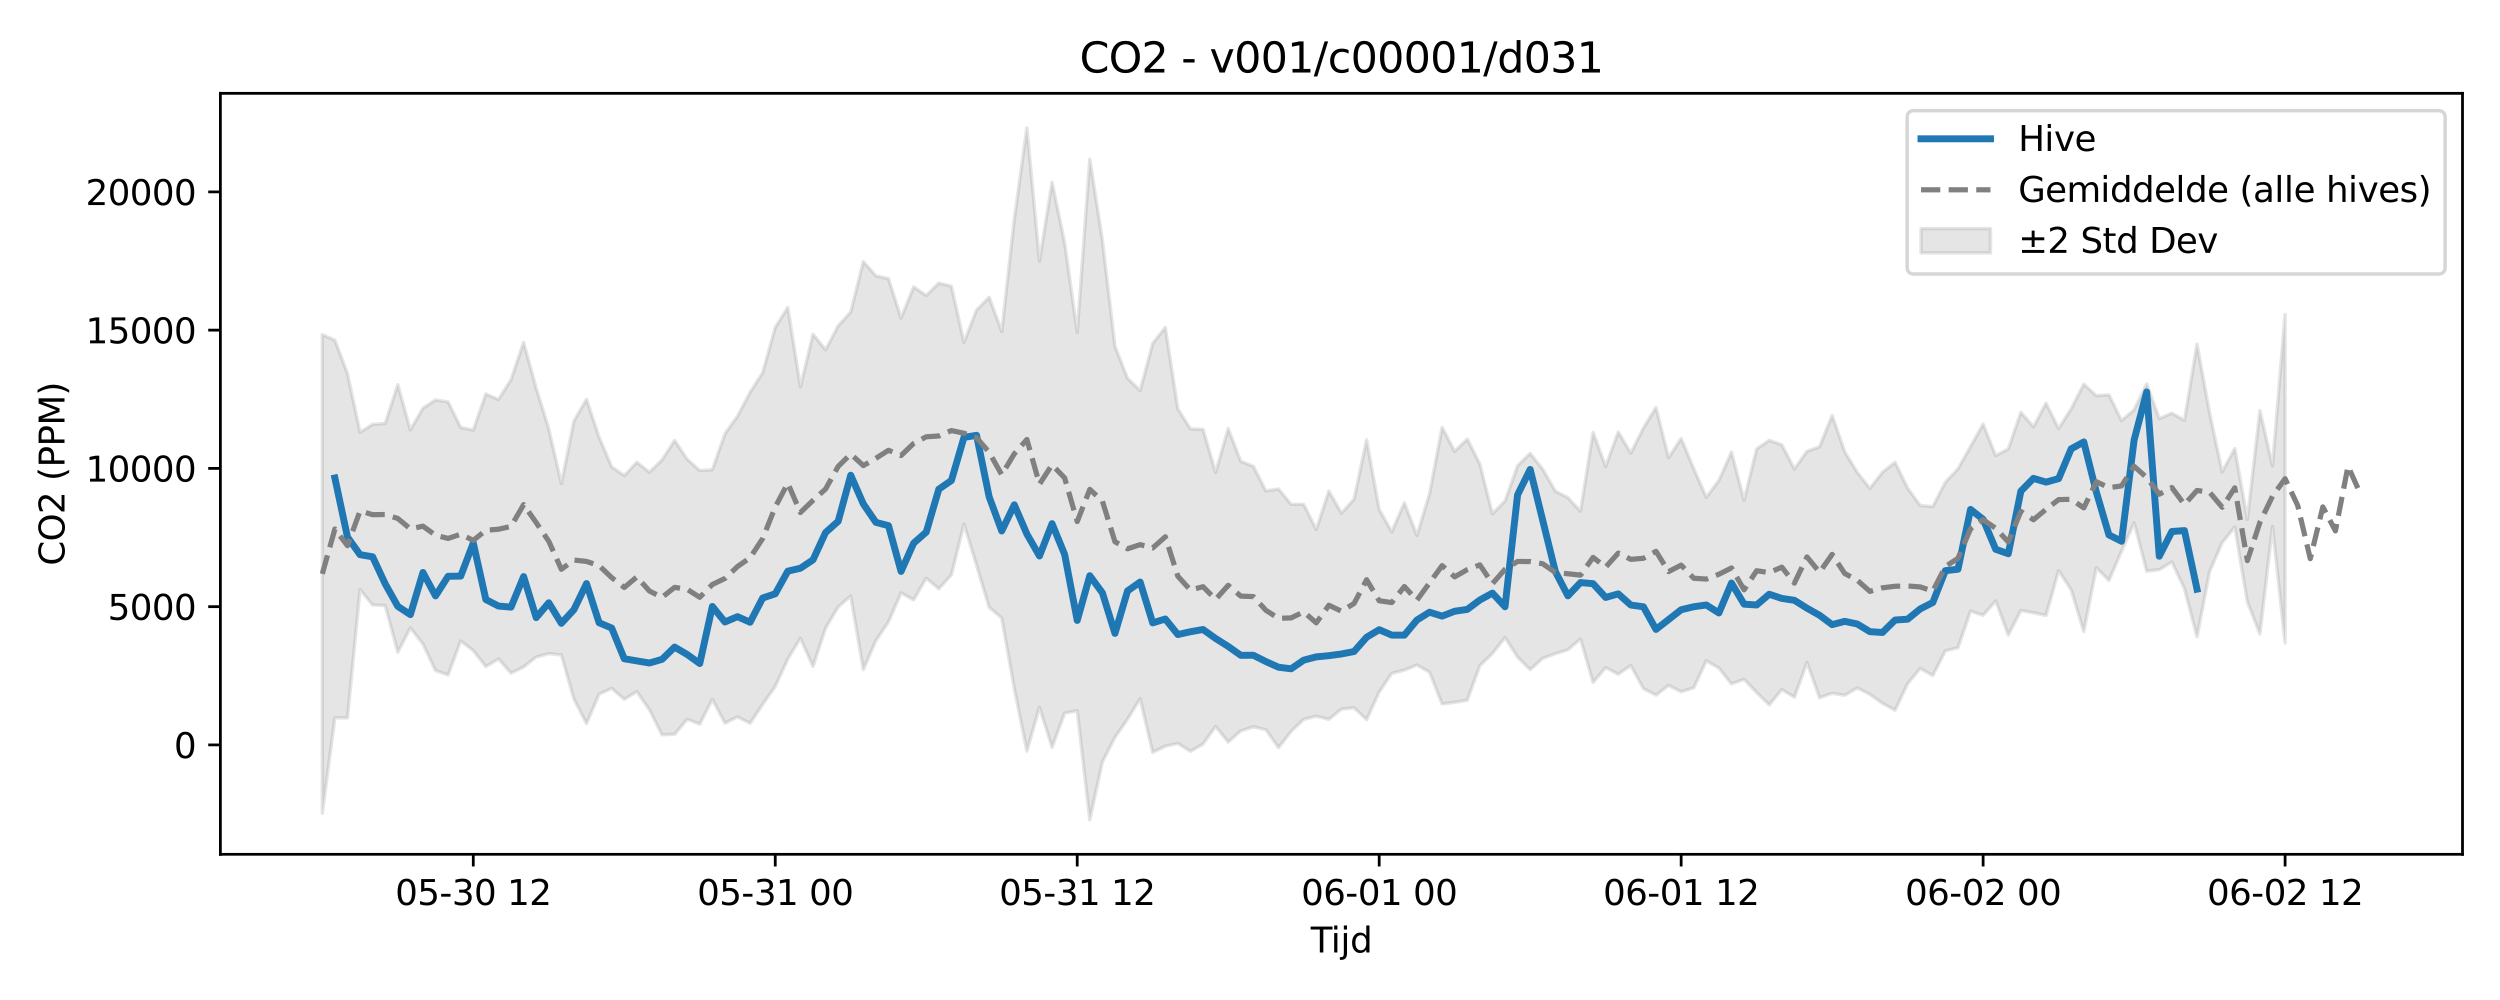 <?xml version="1.0" encoding="utf-8" standalone="no"?>
<!DOCTYPE svg PUBLIC "-//W3C//DTD SVG 1.1//EN"
  "http://www.w3.org/Graphics/SVG/1.1/DTD/svg11.dtd">
<svg xmlns:xlink="http://www.w3.org/1999/xlink" width="720pt" height="288pt" viewBox="0 0 720 288" xmlns="http://www.w3.org/2000/svg" version="1.1">
 <defs>
  <style type="text/css">*{stroke-linejoin: round; stroke-linecap: butt}</style>
 </defs>
 <g id="figure_1">
  <g id="patch_1">
   <path d="M 0 288 
L 720 288 
L 720 0 
L 0 0 
z
" style="fill: #ffffff"/>
  </g>
  <g id="axes_1">
   <g id="patch_2">
    <path d="M 63.47 246.04 
L 709.2 246.04 
L 709.2 26.88 
L 63.47 26.88 
z
" style="fill: #ffffff"/>
   </g>
   <g id="FillBetweenPolyCollection_1">
    <defs>
     <path id="m549cc61671" d="M 92.821 -191.631 
L 92.821 -53.807 
L 96.445 -81.246 
L 100.069 -81.267 
L 103.692 -118.189 
L 107.316 -113.771 
L 110.939 -113.6 
L 114.563 -100.159 
L 118.187 -107.176 
L 121.81 -102.512 
L 125.434 -94.858 
L 129.058 -93.627 
L 132.681 -103.417 
L 136.305 -100.609 
L 139.928 -96.029 
L 143.552 -98.224 
L 147.176 -94.155 
L 150.799 -95.912 
L 154.423 -98.771 
L 158.047 -99.751 
L 161.67 -99.376 
L 165.294 -86.657 
L 168.917 -79.624 
L 172.541 -88.085 
L 176.165 -89.747 
L 179.788 -86.605 
L 183.412 -88.816 
L 187.036 -83.571 
L 190.659 -76.383 
L 194.283 -76.519 
L 197.906 -80.82 
L 201.53 -79.477 
L 205.154 -86.599 
L 208.777 -79.742 
L 212.401 -81.551 
L 216.025 -79.695 
L 219.648 -85.127 
L 223.272 -90.304 
L 226.895 -98.219 
L 230.519 -104.205 
L 234.143 -96.044 
L 237.766 -107.08 
L 241.39 -113.195 
L 245.014 -116.335 
L 248.637 -95.151 
L 252.261 -103.497 
L 255.884 -108.905 
L 259.508 -117.235 
L 263.132 -115.233 
L 266.755 -121.488 
L 270.379 -118.427 
L 274.003 -122.42 
L 277.626 -137.067 
L 281.25 -125.183 
L 284.873 -113.085 
L 288.497 -110.001 
L 292.121 -89.713 
L 295.744 -71.7 
L 299.368 -84.316 
L 302.992 -72.768 
L 306.615 -82.601 
L 310.239 -83.304 
L 313.862 -51.922 
L 317.486 -68.562 
L 321.11 -75.65 
L 324.733 -80.87 
L 328.357 -86.763 
L 331.981 -71.301 
L 335.604 -73.111 
L 339.228 -73.869 
L 342.851 -71.629 
L 346.475 -73.724 
L 350.099 -78.782 
L 353.722 -74.279 
L 357.346 -77.502 
L 360.97 -78.667 
L 364.593 -77.838 
L 368.217 -72.668 
L 371.84 -77.336 
L 375.464 -80.811 
L 379.088 -81.745 
L 382.711 -80.799 
L 386.335 -83.781 
L 389.959 -84.152 
L 393.582 -80.753 
L 397.206 -88.667 
L 400.83 -94.09 
L 404.453 -94.985 
L 408.077 -96.492 
L 411.7 -94.39 
L 415.324 -85.267 
L 418.948 -85.727 
L 422.571 -86.34 
L 426.195 -96.282 
L 429.819 -99.778 
L 433.442 -104.398 
L 437.066 -98.752 
L 440.689 -95.131 
L 444.313 -98.405 
L 447.937 -99.74 
L 451.56 -100.87 
L 455.184 -103.971 
L 458.808 -91.457 
L 462.431 -95.737 
L 466.055 -93.824 
L 469.678 -96.32 
L 473.302 -89.676 
L 476.926 -87.791 
L 480.549 -90.602 
L 484.173 -88.768 
L 487.797 -89.904 
L 491.42 -97.682 
L 495.044 -95.595 
L 498.667 -91.046 
L 502.291 -92.357 
L 505.915 -88.549 
L 509.538 -85.011 
L 513.162 -89.403 
L 516.786 -87.203 
L 520.409 -97.173 
L 524.033 -87.071 
L 527.656 -88.318 
L 531.28 -87.76 
L 534.904 -89.848 
L 538.527 -88.032 
L 542.151 -85.446 
L 545.775 -83.454 
L 549.398 -91.096 
L 553.022 -95.494 
L 556.645 -93.433 
L 560.269 -100.579 
L 563.893 -101.437 
L 567.516 -112.008 
L 571.14 -110.781 
L 574.764 -114.923 
L 578.387 -105.139 
L 582.011 -112.174 
L 585.634 -111.524 
L 589.258 -110.764 
L 592.882 -123.637 
L 596.505 -118.122 
L 600.129 -106.09 
L 603.753 -124.502 
L 607.376 -120.823 
L 611 -129.225 
L 614.623 -137.452 
L 618.247 -123.492 
L 621.871 -123.935 
L 625.494 -126.158 
L 629.118 -118.444 
L 632.742 -104.624 
L 636.365 -123.375 
L 639.989 -131.729 
L 643.612 -136.201 
L 647.236 -114.693 
L 650.86 -105.419 
L 654.483 -136.378 
L 658.107 -102.809 
L 658.107 -197.451 
L 658.107 -197.451 
L 654.483 -153.819 
L 650.86 -169.726 
L 647.236 -138.395 
L 643.612 -158.813 
L 639.989 -152.092 
L 636.365 -169.079 
L 632.742 -188.877 
L 629.118 -166.946 
L 625.494 -169.007 
L 621.871 -167.403 
L 618.247 -177.43 
L 614.623 -169.951 
L 611 -166.878 
L 607.376 -174.287 
L 603.753 -174.024 
L 600.129 -177.377 
L 596.505 -170.271 
L 592.882 -164.593 
L 589.258 -171.883 
L 585.634 -165.088 
L 582.011 -169.245 
L 578.387 -158.708 
L 574.764 -156.768 
L 571.14 -165.869 
L 567.516 -159.376 
L 563.893 -152.97 
L 560.269 -149.113 
L 556.645 -142.097 
L 553.022 -142.432 
L 549.398 -147.389 
L 545.775 -154.854 
L 542.151 -151.985 
L 538.527 -147.326 
L 534.904 -151.925 
L 531.28 -157.899 
L 527.656 -168.36 
L 524.033 -159.303 
L 520.409 -158.035 
L 516.786 -152.917 
L 513.162 -159.908 
L 509.538 -161.177 
L 505.915 -158.709 
L 502.291 -143.911 
L 498.667 -157.805 
L 495.044 -149.636 
L 491.42 -144.768 
L 487.797 -153.038 
L 484.173 -161.717 
L 480.549 -156.164 
L 476.926 -170.634 
L 473.302 -164.734 
L 469.678 -157.496 
L 466.055 -163.586 
L 462.431 -153.614 
L 458.808 -163.489 
L 455.184 -140.756 
L 451.56 -144.681 
L 447.937 -146.538 
L 444.313 -152.852 
L 440.689 -157.408 
L 437.066 -153.861 
L 433.442 -143.687 
L 429.819 -140.007 
L 426.195 -154.355 
L 422.571 -161.549 
L 418.948 -158.014 
L 415.324 -164.933 
L 411.7 -145.781 
L 408.077 -133.8 
L 404.453 -143.188 
L 400.83 -134.823 
L 397.206 -141.303 
L 393.582 -161.325 
L 389.959 -144.22 
L 386.335 -140.188 
L 382.711 -146.579 
L 379.088 -135.495 
L 375.464 -142.749 
L 371.84 -142.751 
L 368.217 -147.178 
L 364.593 -146.598 
L 360.97 -153.692 
L 357.346 -155.138 
L 353.722 -164.575 
L 350.099 -151.958 
L 346.475 -164.339 
L 342.851 -164.493 
L 339.228 -170.208 
L 335.604 -193.689 
L 331.981 -189.083 
L 328.357 -175.531 
L 324.733 -179.03 
L 321.11 -188.304 
L 317.486 -218.811 
L 313.862 -242.199 
L 310.239 -192.287 
L 306.615 -218.107 
L 302.992 -235.524 
L 299.368 -212.795 
L 295.744 -251.158 
L 292.121 -224.921 
L 288.497 -192.546 
L 284.873 -202.408 
L 281.25 -198.702 
L 277.626 -189.408 
L 274.003 -205.574 
L 270.379 -206.46 
L 266.755 -202.915 
L 263.132 -205.356 
L 259.508 -196.381 
L 255.884 -207.728 
L 252.261 -208.551 
L 248.637 -212.655 
L 245.014 -198.155 
L 241.39 -194.141 
L 237.766 -187.254 
L 234.143 -191.743 
L 230.519 -176.579 
L 226.895 -199.451 
L 223.272 -193.696 
L 219.648 -180.675 
L 216.025 -175.017 
L 212.401 -168.133 
L 208.777 -163.066 
L 205.154 -152.728 
L 201.53 -152.481 
L 197.906 -155.745 
L 194.283 -161.154 
L 190.659 -155.549 
L 187.036 -152.002 
L 183.412 -154.885 
L 179.788 -151.012 
L 176.165 -153.552 
L 172.541 -162.116 
L 168.917 -172.989 
L 165.294 -166.77 
L 161.67 -148.71 
L 158.047 -164.48 
L 154.423 -176.213 
L 150.799 -189.406 
L 147.176 -178.653 
L 143.552 -172.926 
L 139.928 -174.547 
L 136.305 -164.127 
L 132.681 -164.88 
L 129.058 -172.238 
L 125.434 -172.831 
L 121.81 -170.418 
L 118.187 -164.184 
L 114.563 -177.209 
L 110.939 -166.044 
L 107.316 -165.766 
L 103.692 -163.523 
L 100.069 -180.419 
L 96.445 -190.023 
L 92.821 -191.631 
z
" style="stroke: #808080; stroke-opacity: 0.2"/>
    </defs>
    <g clip-path="url(#pf217354f3b)">
     <use xlink:href="#m549cc61671" x="0" y="288" style="fill: #808080; fill-opacity: 0.2; stroke: #808080; stroke-opacity: 0.2"/>
    </g>
   </g>
   <g id="matplotlib.axis_1">
    <g id="xtick_1">
     <g id="line2d_1">
      <defs>
       <path id="me1ffca8814" d="M 0 0 
L 0 3.5 
" style="stroke: #000000; stroke-width: 0.8"/>
      </defs>
      <g>
       <use xlink:href="#me1ffca8814" x="136.305" y="246.04" style="stroke: #000000; stroke-width: 0.8"/>
      </g>
     </g>
     <g id="text_1">
      <!-- 05-30 12 -->
      <g transform="translate(113.824 260.638) scale(0.1 -0.1)">
       <defs>
        <path id="DejaVuSans-30" d="M 2034 4250 
Q 1547 4250 1301 3770 
Q 1056 3291 1056 2328 
Q 1056 1369 1301 889 
Q 1547 409 2034 409 
Q 2525 409 2770 889 
Q 3016 1369 3016 2328 
Q 3016 3291 2770 3770 
Q 2525 4250 2034 4250 
z
M 2034 4750 
Q 2819 4750 3233 4129 
Q 3647 3509 3647 2328 
Q 3647 1150 3233 529 
Q 2819 -91 2034 -91 
Q 1250 -91 836 529 
Q 422 1150 422 2328 
Q 422 3509 836 4129 
Q 1250 4750 2034 4750 
z
" transform="scale(0.016)"/>
        <path id="DejaVuSans-35" d="M 691 4666 
L 3169 4666 
L 3169 4134 
L 1269 4134 
L 1269 2991 
Q 1406 3038 1543 3061 
Q 1681 3084 1819 3084 
Q 2600 3084 3056 2656 
Q 3513 2228 3513 1497 
Q 3513 744 3044 326 
Q 2575 -91 1722 -91 
Q 1428 -91 1123 -41 
Q 819 9 494 109 
L 494 744 
Q 775 591 1075 516 
Q 1375 441 1709 441 
Q 2250 441 2565 725 
Q 2881 1009 2881 1497 
Q 2881 1984 2565 2268 
Q 2250 2553 1709 2553 
Q 1456 2553 1204 2497 
Q 953 2441 691 2322 
L 691 4666 
z
" transform="scale(0.016)"/>
        <path id="DejaVuSans-2d" d="M 313 2009 
L 1997 2009 
L 1997 1497 
L 313 1497 
L 313 2009 
z
" transform="scale(0.016)"/>
        <path id="DejaVuSans-33" d="M 2597 2516 
Q 3050 2419 3304 2112 
Q 3559 1806 3559 1356 
Q 3559 666 3084 287 
Q 2609 -91 1734 -91 
Q 1441 -91 1130 -33 
Q 819 25 488 141 
L 488 750 
Q 750 597 1062 519 
Q 1375 441 1716 441 
Q 2309 441 2620 675 
Q 2931 909 2931 1356 
Q 2931 1769 2642 2001 
Q 2353 2234 1838 2234 
L 1294 2234 
L 1294 2753 
L 1863 2753 
Q 2328 2753 2575 2939 
Q 2822 3125 2822 3475 
Q 2822 3834 2567 4026 
Q 2313 4219 1838 4219 
Q 1578 4219 1281 4162 
Q 984 4106 628 3988 
L 628 4550 
Q 988 4650 1302 4700 
Q 1616 4750 1894 4750 
Q 2613 4750 3031 4423 
Q 3450 4097 3450 3541 
Q 3450 3153 3228 2886 
Q 3006 2619 2597 2516 
z
" transform="scale(0.016)"/>
        <path id="DejaVuSans-20" transform="scale(0.016)"/>
        <path id="DejaVuSans-31" d="M 794 531 
L 1825 531 
L 1825 4091 
L 703 3866 
L 703 4441 
L 1819 4666 
L 2450 4666 
L 2450 531 
L 3481 531 
L 3481 0 
L 794 0 
L 794 531 
z
" transform="scale(0.016)"/>
        <path id="DejaVuSans-32" d="M 1228 531 
L 3431 531 
L 3431 0 
L 469 0 
L 469 531 
Q 828 903 1448 1529 
Q 2069 2156 2228 2338 
Q 2531 2678 2651 2914 
Q 2772 3150 2772 3378 
Q 2772 3750 2511 3984 
Q 2250 4219 1831 4219 
Q 1534 4219 1204 4116 
Q 875 4013 500 3803 
L 500 4441 
Q 881 4594 1212 4672 
Q 1544 4750 1819 4750 
Q 2544 4750 2975 4387 
Q 3406 4025 3406 3419 
Q 3406 3131 3298 2873 
Q 3191 2616 2906 2266 
Q 2828 2175 2409 1742 
Q 1991 1309 1228 531 
z
" transform="scale(0.016)"/>
       </defs>
       <use xlink:href="#DejaVuSans-30"/>
       <use xlink:href="#DejaVuSans-35" transform="translate(63.623 0)"/>
       <use xlink:href="#DejaVuSans-2d" transform="translate(127.246 0)"/>
       <use xlink:href="#DejaVuSans-33" transform="translate(163.33 0)"/>
       <use xlink:href="#DejaVuSans-30" transform="translate(226.953 0)"/>
       <use xlink:href="#DejaVuSans-20" transform="translate(290.576 0)"/>
       <use xlink:href="#DejaVuSans-31" transform="translate(322.363 0)"/>
       <use xlink:href="#DejaVuSans-32" transform="translate(385.986 0)"/>
      </g>
     </g>
    </g>
    <g id="xtick_2">
     <g id="line2d_2">
      <g>
       <use xlink:href="#me1ffca8814" x="223.272" y="246.04" style="stroke: #000000; stroke-width: 0.8"/>
      </g>
     </g>
     <g id="text_2">
      <!-- 05-31 00 -->
      <g transform="translate(200.791 260.638) scale(0.1 -0.1)">
       <use xlink:href="#DejaVuSans-30"/>
       <use xlink:href="#DejaVuSans-35" transform="translate(63.623 0)"/>
       <use xlink:href="#DejaVuSans-2d" transform="translate(127.246 0)"/>
       <use xlink:href="#DejaVuSans-33" transform="translate(163.33 0)"/>
       <use xlink:href="#DejaVuSans-31" transform="translate(226.953 0)"/>
       <use xlink:href="#DejaVuSans-20" transform="translate(290.576 0)"/>
       <use xlink:href="#DejaVuSans-30" transform="translate(322.363 0)"/>
       <use xlink:href="#DejaVuSans-30" transform="translate(385.986 0)"/>
      </g>
     </g>
    </g>
    <g id="xtick_3">
     <g id="line2d_3">
      <g>
       <use xlink:href="#me1ffca8814" x="310.239" y="246.04" style="stroke: #000000; stroke-width: 0.8"/>
      </g>
     </g>
     <g id="text_3">
      <!-- 05-31 12 -->
      <g transform="translate(287.758 260.638) scale(0.1 -0.1)">
       <use xlink:href="#DejaVuSans-30"/>
       <use xlink:href="#DejaVuSans-35" transform="translate(63.623 0)"/>
       <use xlink:href="#DejaVuSans-2d" transform="translate(127.246 0)"/>
       <use xlink:href="#DejaVuSans-33" transform="translate(163.33 0)"/>
       <use xlink:href="#DejaVuSans-31" transform="translate(226.953 0)"/>
       <use xlink:href="#DejaVuSans-20" transform="translate(290.576 0)"/>
       <use xlink:href="#DejaVuSans-31" transform="translate(322.363 0)"/>
       <use xlink:href="#DejaVuSans-32" transform="translate(385.986 0)"/>
      </g>
     </g>
    </g>
    <g id="xtick_4">
     <g id="line2d_4">
      <g>
       <use xlink:href="#me1ffca8814" x="397.206" y="246.04" style="stroke: #000000; stroke-width: 0.8"/>
      </g>
     </g>
     <g id="text_4">
      <!-- 06-01 00 -->
      <g transform="translate(374.725 260.638) scale(0.1 -0.1)">
       <defs>
        <path id="DejaVuSans-36" d="M 2113 2584 
Q 1688 2584 1439 2293 
Q 1191 2003 1191 1497 
Q 1191 994 1439 701 
Q 1688 409 2113 409 
Q 2538 409 2786 701 
Q 3034 994 3034 1497 
Q 3034 2003 2786 2293 
Q 2538 2584 2113 2584 
z
M 3366 4563 
L 3366 3988 
Q 3128 4100 2886 4159 
Q 2644 4219 2406 4219 
Q 1781 4219 1451 3797 
Q 1122 3375 1075 2522 
Q 1259 2794 1537 2939 
Q 1816 3084 2150 3084 
Q 2853 3084 3261 2657 
Q 3669 2231 3669 1497 
Q 3669 778 3244 343 
Q 2819 -91 2113 -91 
Q 1303 -91 875 529 
Q 447 1150 447 2328 
Q 447 3434 972 4092 
Q 1497 4750 2381 4750 
Q 2619 4750 2861 4703 
Q 3103 4656 3366 4563 
z
" transform="scale(0.016)"/>
       </defs>
       <use xlink:href="#DejaVuSans-30"/>
       <use xlink:href="#DejaVuSans-36" transform="translate(63.623 0)"/>
       <use xlink:href="#DejaVuSans-2d" transform="translate(127.246 0)"/>
       <use xlink:href="#DejaVuSans-30" transform="translate(163.33 0)"/>
       <use xlink:href="#DejaVuSans-31" transform="translate(226.953 0)"/>
       <use xlink:href="#DejaVuSans-20" transform="translate(290.576 0)"/>
       <use xlink:href="#DejaVuSans-30" transform="translate(322.363 0)"/>
       <use xlink:href="#DejaVuSans-30" transform="translate(385.986 0)"/>
      </g>
     </g>
    </g>
    <g id="xtick_5">
     <g id="line2d_5">
      <g>
       <use xlink:href="#me1ffca8814" x="484.173" y="246.04" style="stroke: #000000; stroke-width: 0.8"/>
      </g>
     </g>
     <g id="text_5">
      <!-- 06-01 12 -->
      <g transform="translate(461.692 260.638) scale(0.1 -0.1)">
       <use xlink:href="#DejaVuSans-30"/>
       <use xlink:href="#DejaVuSans-36" transform="translate(63.623 0)"/>
       <use xlink:href="#DejaVuSans-2d" transform="translate(127.246 0)"/>
       <use xlink:href="#DejaVuSans-30" transform="translate(163.33 0)"/>
       <use xlink:href="#DejaVuSans-31" transform="translate(226.953 0)"/>
       <use xlink:href="#DejaVuSans-20" transform="translate(290.576 0)"/>
       <use xlink:href="#DejaVuSans-31" transform="translate(322.363 0)"/>
       <use xlink:href="#DejaVuSans-32" transform="translate(385.986 0)"/>
      </g>
     </g>
    </g>
    <g id="xtick_6">
     <g id="line2d_6">
      <g>
       <use xlink:href="#me1ffca8814" x="571.14" y="246.04" style="stroke: #000000; stroke-width: 0.8"/>
      </g>
     </g>
     <g id="text_6">
      <!-- 06-02 00 -->
      <g transform="translate(548.659 260.638) scale(0.1 -0.1)">
       <use xlink:href="#DejaVuSans-30"/>
       <use xlink:href="#DejaVuSans-36" transform="translate(63.623 0)"/>
       <use xlink:href="#DejaVuSans-2d" transform="translate(127.246 0)"/>
       <use xlink:href="#DejaVuSans-30" transform="translate(163.33 0)"/>
       <use xlink:href="#DejaVuSans-32" transform="translate(226.953 0)"/>
       <use xlink:href="#DejaVuSans-20" transform="translate(290.576 0)"/>
       <use xlink:href="#DejaVuSans-30" transform="translate(322.363 0)"/>
       <use xlink:href="#DejaVuSans-30" transform="translate(385.986 0)"/>
      </g>
     </g>
    </g>
    <g id="xtick_7">
     <g id="line2d_7">
      <g>
       <use xlink:href="#me1ffca8814" x="658.107" y="246.04" style="stroke: #000000; stroke-width: 0.8"/>
      </g>
     </g>
     <g id="text_7">
      <!-- 06-02 12 -->
      <g transform="translate(635.626 260.638) scale(0.1 -0.1)">
       <use xlink:href="#DejaVuSans-30"/>
       <use xlink:href="#DejaVuSans-36" transform="translate(63.623 0)"/>
       <use xlink:href="#DejaVuSans-2d" transform="translate(127.246 0)"/>
       <use xlink:href="#DejaVuSans-30" transform="translate(163.33 0)"/>
       <use xlink:href="#DejaVuSans-32" transform="translate(226.953 0)"/>
       <use xlink:href="#DejaVuSans-20" transform="translate(290.576 0)"/>
       <use xlink:href="#DejaVuSans-31" transform="translate(322.363 0)"/>
       <use xlink:href="#DejaVuSans-32" transform="translate(385.986 0)"/>
      </g>
     </g>
    </g>
    <g id="text_8">
     <!-- Tijd -->
     <g transform="translate(377.485 274.317) scale(0.1 -0.1)">
      <defs>
       <path id="DejaVuSans-54" d="M -19 4666 
L 3928 4666 
L 3928 4134 
L 2272 4134 
L 2272 0 
L 1638 0 
L 1638 4134 
L -19 4134 
L -19 4666 
z
" transform="scale(0.016)"/>
       <path id="DejaVuSans-69" d="M 603 3500 
L 1178 3500 
L 1178 0 
L 603 0 
L 603 3500 
z
M 603 4863 
L 1178 4863 
L 1178 4134 
L 603 4134 
L 603 4863 
z
" transform="scale(0.016)"/>
       <path id="DejaVuSans-6a" d="M 603 3500 
L 1178 3500 
L 1178 -63 
Q 1178 -731 923 -1031 
Q 669 -1331 103 -1331 
L -116 -1331 
L -116 -844 
L 38 -844 
Q 366 -844 484 -692 
Q 603 -541 603 -63 
L 603 3500 
z
M 603 4863 
L 1178 4863 
L 1178 4134 
L 603 4134 
L 603 4863 
z
" transform="scale(0.016)"/>
       <path id="DejaVuSans-64" d="M 2906 2969 
L 2906 4863 
L 3481 4863 
L 3481 0 
L 2906 0 
L 2906 525 
Q 2725 213 2448 61 
Q 2172 -91 1784 -91 
Q 1150 -91 751 415 
Q 353 922 353 1747 
Q 353 2572 751 3078 
Q 1150 3584 1784 3584 
Q 2172 3584 2448 3432 
Q 2725 3281 2906 2969 
z
M 947 1747 
Q 947 1113 1208 752 
Q 1469 391 1925 391 
Q 2381 391 2643 752 
Q 2906 1113 2906 1747 
Q 2906 2381 2643 2742 
Q 2381 3103 1925 3103 
Q 1469 3103 1208 2742 
Q 947 2381 947 1747 
z
" transform="scale(0.016)"/>
      </defs>
      <use xlink:href="#DejaVuSans-54"/>
      <use xlink:href="#DejaVuSans-69" transform="translate(57.959 0)"/>
      <use xlink:href="#DejaVuSans-6a" transform="translate(85.742 0)"/>
      <use xlink:href="#DejaVuSans-64" transform="translate(113.525 0)"/>
     </g>
    </g>
   </g>
   <g id="matplotlib.axis_2">
    <g id="ytick_1">
     <g id="line2d_8">
      <defs>
       <path id="m88d80a1f2a" d="M 0 0 
L -3.5 0 
" style="stroke: #000000; stroke-width: 0.8"/>
      </defs>
      <g>
       <use xlink:href="#m88d80a1f2a" x="63.47" y="214.532" style="stroke: #000000; stroke-width: 0.8"/>
      </g>
     </g>
     <g id="text_9">
      <!-- 0 -->
      <g transform="translate(50.108 218.331) scale(0.1 -0.1)">
       <use xlink:href="#DejaVuSans-30"/>
      </g>
     </g>
    </g>
    <g id="ytick_2">
     <g id="line2d_9">
      <g>
       <use xlink:href="#m88d80a1f2a" x="63.47" y="174.716" style="stroke: #000000; stroke-width: 0.8"/>
      </g>
     </g>
     <g id="text_10">
      <!-- 5000 -->
      <g transform="translate(31.02 178.515) scale(0.1 -0.1)">
       <use xlink:href="#DejaVuSans-35"/>
       <use xlink:href="#DejaVuSans-30" transform="translate(63.623 0)"/>
       <use xlink:href="#DejaVuSans-30" transform="translate(127.246 0)"/>
       <use xlink:href="#DejaVuSans-30" transform="translate(190.869 0)"/>
      </g>
     </g>
    </g>
    <g id="ytick_3">
     <g id="line2d_10">
      <g>
       <use xlink:href="#m88d80a1f2a" x="63.47" y="134.9" style="stroke: #000000; stroke-width: 0.8"/>
      </g>
     </g>
     <g id="text_11">
      <!-- 10000 -->
      <g transform="translate(24.657 138.699) scale(0.1 -0.1)">
       <use xlink:href="#DejaVuSans-31"/>
       <use xlink:href="#DejaVuSans-30" transform="translate(63.623 0)"/>
       <use xlink:href="#DejaVuSans-30" transform="translate(127.246 0)"/>
       <use xlink:href="#DejaVuSans-30" transform="translate(190.869 0)"/>
       <use xlink:href="#DejaVuSans-30" transform="translate(254.492 0)"/>
      </g>
     </g>
    </g>
    <g id="ytick_4">
     <g id="line2d_11">
      <g>
       <use xlink:href="#m88d80a1f2a" x="63.47" y="95.084" style="stroke: #000000; stroke-width: 0.8"/>
      </g>
     </g>
     <g id="text_12">
      <!-- 15000 -->
      <g transform="translate(24.657 98.883) scale(0.1 -0.1)">
       <use xlink:href="#DejaVuSans-31"/>
       <use xlink:href="#DejaVuSans-35" transform="translate(63.623 0)"/>
       <use xlink:href="#DejaVuSans-30" transform="translate(127.246 0)"/>
       <use xlink:href="#DejaVuSans-30" transform="translate(190.869 0)"/>
       <use xlink:href="#DejaVuSans-30" transform="translate(254.492 0)"/>
      </g>
     </g>
    </g>
    <g id="ytick_5">
     <g id="line2d_12">
      <g>
       <use xlink:href="#m88d80a1f2a" x="63.47" y="55.268" style="stroke: #000000; stroke-width: 0.8"/>
      </g>
     </g>
     <g id="text_13">
      <!-- 20000 -->
      <g transform="translate(24.657 59.067) scale(0.1 -0.1)">
       <use xlink:href="#DejaVuSans-32"/>
       <use xlink:href="#DejaVuSans-30" transform="translate(63.623 0)"/>
       <use xlink:href="#DejaVuSans-30" transform="translate(127.246 0)"/>
       <use xlink:href="#DejaVuSans-30" transform="translate(190.869 0)"/>
       <use xlink:href="#DejaVuSans-30" transform="translate(254.492 0)"/>
      </g>
     </g>
    </g>
    <g id="text_14">
     <!-- CO2 (PPM) -->
     <g transform="translate(18.578 162.903) rotate(-90) scale(0.1 -0.1)">
      <defs>
       <path id="DejaVuSans-43" d="M 4122 4306 
L 4122 3641 
Q 3803 3938 3442 4084 
Q 3081 4231 2675 4231 
Q 1875 4231 1450 3742 
Q 1025 3253 1025 2328 
Q 1025 1406 1450 917 
Q 1875 428 2675 428 
Q 3081 428 3442 575 
Q 3803 722 4122 1019 
L 4122 359 
Q 3791 134 3420 21 
Q 3050 -91 2638 -91 
Q 1578 -91 968 557 
Q 359 1206 359 2328 
Q 359 3453 968 4101 
Q 1578 4750 2638 4750 
Q 3056 4750 3426 4639 
Q 3797 4528 4122 4306 
z
" transform="scale(0.016)"/>
       <path id="DejaVuSans-4f" d="M 2522 4238 
Q 1834 4238 1429 3725 
Q 1025 3213 1025 2328 
Q 1025 1447 1429 934 
Q 1834 422 2522 422 
Q 3209 422 3611 934 
Q 4013 1447 4013 2328 
Q 4013 3213 3611 3725 
Q 3209 4238 2522 4238 
z
M 2522 4750 
Q 3503 4750 4090 4092 
Q 4678 3434 4678 2328 
Q 4678 1225 4090 567 
Q 3503 -91 2522 -91 
Q 1538 -91 948 565 
Q 359 1222 359 2328 
Q 359 3434 948 4092 
Q 1538 4750 2522 4750 
z
" transform="scale(0.016)"/>
       <path id="DejaVuSans-28" d="M 1984 4856 
Q 1566 4138 1362 3434 
Q 1159 2731 1159 2009 
Q 1159 1288 1364 580 
Q 1569 -128 1984 -844 
L 1484 -844 
Q 1016 -109 783 600 
Q 550 1309 550 2009 
Q 550 2706 781 3412 
Q 1013 4119 1484 4856 
L 1984 4856 
z
" transform="scale(0.016)"/>
       <path id="DejaVuSans-50" d="M 1259 4147 
L 1259 2394 
L 2053 2394 
Q 2494 2394 2734 2622 
Q 2975 2850 2975 3272 
Q 2975 3691 2734 3919 
Q 2494 4147 2053 4147 
L 1259 4147 
z
M 628 4666 
L 2053 4666 
Q 2838 4666 3239 4311 
Q 3641 3956 3641 3272 
Q 3641 2581 3239 2228 
Q 2838 1875 2053 1875 
L 1259 1875 
L 1259 0 
L 628 0 
L 628 4666 
z
" transform="scale(0.016)"/>
       <path id="DejaVuSans-4d" d="M 628 4666 
L 1569 4666 
L 2759 1491 
L 3956 4666 
L 4897 4666 
L 4897 0 
L 4281 0 
L 4281 4097 
L 3078 897 
L 2444 897 
L 1241 4097 
L 1241 0 
L 628 0 
L 628 4666 
z
" transform="scale(0.016)"/>
       <path id="DejaVuSans-29" d="M 513 4856 
L 1013 4856 
Q 1481 4119 1714 3412 
Q 1947 2706 1947 2009 
Q 1947 1309 1714 600 
Q 1481 -109 1013 -844 
L 513 -844 
Q 928 -128 1133 580 
Q 1338 1288 1338 2009 
Q 1338 2731 1133 3434 
Q 928 4138 513 4856 
z
" transform="scale(0.016)"/>
      </defs>
      <use xlink:href="#DejaVuSans-43"/>
      <use xlink:href="#DejaVuSans-4f" transform="translate(69.824 0)"/>
      <use xlink:href="#DejaVuSans-32" transform="translate(148.535 0)"/>
      <use xlink:href="#DejaVuSans-20" transform="translate(212.158 0)"/>
      <use xlink:href="#DejaVuSans-28" transform="translate(243.945 0)"/>
      <use xlink:href="#DejaVuSans-50" transform="translate(282.959 0)"/>
      <use xlink:href="#DejaVuSans-50" transform="translate(343.262 0)"/>
      <use xlink:href="#DejaVuSans-4d" transform="translate(403.564 0)"/>
      <use xlink:href="#DejaVuSans-29" transform="translate(489.844 0)"/>
     </g>
    </g>
   </g>
   <g id="line2d_13">
    <path d="M 96.445 137.663 
L 100.069 154.662 
L 103.692 159.742 
L 107.316 160.361 
L 110.939 168.146 
L 114.563 174.623 
L 118.187 177.012 
L 121.81 164.873 
L 125.434 171.618 
L 129.058 165.969 
L 132.681 165.924 
L 136.305 156.387 
L 139.928 172.667 
L 143.552 174.541 
L 147.176 174.854 
L 150.799 166.062 
L 154.423 177.869 
L 158.047 173.604 
L 161.67 179.514 
L 165.294 175.576 
L 168.917 168.078 
L 172.541 179.353 
L 176.165 180.879 
L 179.788 189.724 
L 187.036 190.945 
L 190.659 189.896 
L 194.283 186.363 
L 197.906 188.489 
L 201.53 191.091 
L 205.154 174.66 
L 208.777 179.13 
L 212.401 177.601 
L 216.025 179.207 
L 219.648 172.231 
L 223.272 171.008 
L 226.895 164.491 
L 230.519 163.655 
L 234.143 161.229 
L 237.766 153.361 
L 241.39 150.141 
L 245.014 136.869 
L 248.637 145.132 
L 252.261 150.444 
L 255.884 151.386 
L 259.508 164.565 
L 263.132 156.427 
L 266.755 153.247 
L 270.379 140.884 
L 274.003 138.382 
L 277.626 125.968 
L 281.25 125.371 
L 284.873 143.089 
L 288.497 152.92 
L 292.121 145.39 
L 295.744 153.81 
L 299.368 160.123 
L 302.992 150.822 
L 306.615 159.681 
L 310.239 178.677 
L 313.862 165.808 
L 317.486 170.739 
L 321.11 182.413 
L 324.733 170.179 
L 328.357 167.628 
L 331.981 179.387 
L 335.604 178.273 
L 339.228 182.748 
L 342.851 181.938 
L 346.475 181.299 
L 350.099 183.881 
L 353.722 186.167 
L 357.346 188.731 
L 360.97 188.72 
L 364.593 190.533 
L 368.217 192.163 
L 371.84 192.614 
L 375.464 190.124 
L 379.088 189.177 
L 382.711 188.834 
L 386.335 188.346 
L 389.959 187.64 
L 393.582 183.528 
L 397.206 181.352 
L 400.83 182.912 
L 404.453 182.923 
L 408.077 178.57 
L 411.7 176.314 
L 415.324 177.436 
L 418.948 176.038 
L 422.571 175.509 
L 426.195 172.805 
L 429.819 170.819 
L 433.442 174.753 
L 437.066 142.497 
L 440.689 135.197 
L 447.937 164.606 
L 451.56 171.605 
L 455.184 167.782 
L 458.808 168.098 
L 462.431 172.064 
L 466.055 171.039 
L 469.678 174.251 
L 473.302 174.756 
L 476.926 181.269 
L 484.173 175.608 
L 487.797 174.74 
L 491.42 174.235 
L 495.044 176.531 
L 498.667 167.92 
L 502.291 174.003 
L 505.915 174.235 
L 509.538 171.143 
L 513.162 172.348 
L 516.786 172.887 
L 520.409 175.159 
L 524.033 177.198 
L 527.656 179.896 
L 531.28 178.949 
L 534.904 179.714 
L 538.527 181.925 
L 542.151 182.153 
L 545.775 178.573 
L 549.398 178.328 
L 553.022 175.374 
L 556.645 173.519 
L 560.269 164.348 
L 563.893 163.944 
L 567.516 146.72 
L 571.14 149.579 
L 574.764 158.195 
L 578.387 159.479 
L 582.011 141.454 
L 585.634 137.769 
L 589.258 138.85 
L 592.882 137.846 
L 596.505 129.259 
L 600.129 127.287 
L 603.753 141.748 
L 607.376 154.062 
L 611 155.885 
L 614.623 126.724 
L 618.247 112.895 
L 621.871 160.194 
L 625.494 153.072 
L 629.118 152.809 
L 632.742 169.675 
L 632.742 169.675 
" clip-path="url(#pf217354f3b)" style="fill: none; stroke: #1f77b4; stroke-width: 2; stroke-linecap: square"/>
   </g>
   <g id="line2d_14">
    <path d="M 92.821 165.281 
L 96.445 152.365 
L 100.069 157.157 
L 103.692 147.144 
L 107.316 148.232 
L 110.939 148.178 
L 114.563 149.316 
L 118.187 152.32 
L 121.81 151.535 
L 125.434 154.156 
L 129.058 155.068 
L 132.681 153.852 
L 136.305 155.632 
L 139.928 152.712 
L 143.552 152.425 
L 147.176 151.596 
L 150.799 145.341 
L 154.423 150.508 
L 158.047 155.884 
L 161.67 163.957 
L 165.294 161.287 
L 168.917 161.694 
L 172.541 162.899 
L 176.165 166.351 
L 179.788 169.192 
L 183.412 166.15 
L 187.036 170.213 
L 190.659 172.034 
L 194.283 169.163 
L 197.906 169.717 
L 201.53 172.021 
L 205.154 168.336 
L 208.777 166.596 
L 212.401 163.158 
L 216.025 160.644 
L 219.648 155.099 
L 223.272 146 
L 226.895 139.165 
L 230.519 147.608 
L 234.143 144.107 
L 237.766 140.833 
L 241.39 134.332 
L 245.014 130.755 
L 248.637 134.097 
L 252.261 131.976 
L 255.884 129.683 
L 259.508 131.192 
L 263.132 127.706 
L 266.755 125.799 
L 270.379 125.557 
L 274.003 124.003 
L 277.626 124.762 
L 281.25 126.058 
L 284.873 130.253 
L 288.497 136.726 
L 292.121 130.683 
L 295.744 126.571 
L 299.368 139.445 
L 302.992 133.854 
L 306.615 137.646 
L 310.239 150.205 
L 313.862 140.94 
L 317.486 144.313 
L 321.11 156.023 
L 324.733 158.05 
L 328.357 156.853 
L 331.981 157.808 
L 335.604 154.6 
L 339.228 165.962 
L 342.851 169.939 
L 346.475 168.968 
L 350.099 172.63 
L 353.722 168.573 
L 357.346 171.68 
L 360.97 171.82 
L 364.593 175.782 
L 368.217 178.077 
L 371.84 177.956 
L 375.464 176.22 
L 379.088 179.38 
L 382.711 174.311 
L 386.335 176.016 
L 389.959 173.814 
L 393.582 166.961 
L 397.206 173.015 
L 400.83 173.543 
L 404.453 168.914 
L 408.077 172.854 
L 415.324 162.9 
L 418.948 166.13 
L 422.571 164.055 
L 426.195 162.682 
L 429.819 168.107 
L 433.442 163.957 
L 437.066 161.693 
L 440.689 161.731 
L 444.313 162.371 
L 447.937 164.861 
L 455.184 165.636 
L 458.808 160.527 
L 462.431 163.325 
L 466.055 159.295 
L 469.678 161.092 
L 473.302 160.795 
L 476.926 158.787 
L 480.549 164.617 
L 484.173 162.757 
L 487.797 166.529 
L 491.42 166.775 
L 495.044 165.385 
L 498.667 163.575 
L 502.291 169.866 
L 505.915 164.371 
L 509.538 164.906 
L 513.162 163.344 
L 516.786 167.94 
L 520.409 160.396 
L 524.033 164.813 
L 527.656 159.661 
L 531.28 165.17 
L 534.904 167.113 
L 538.527 170.321 
L 542.151 169.285 
L 545.775 168.846 
L 549.398 168.758 
L 553.022 169.037 
L 556.645 170.235 
L 560.269 163.154 
L 563.893 160.796 
L 567.516 152.308 
L 571.14 149.675 
L 574.764 152.155 
L 578.387 156.077 
L 582.011 147.291 
L 585.634 149.694 
L 589.258 146.676 
L 592.882 143.885 
L 596.505 143.804 
L 600.129 146.267 
L 603.753 138.737 
L 607.376 140.445 
L 611 139.948 
L 614.623 134.299 
L 618.247 137.539 
L 621.871 142.331 
L 625.494 140.417 
L 629.118 145.305 
L 632.742 141.249 
L 636.365 141.773 
L 639.989 146.089 
L 643.612 140.493 
L 647.236 161.456 
L 650.86 150.427 
L 654.483 142.901 
L 658.107 137.87 
L 661.731 145.566 
L 665.354 160.892 
L 668.978 145.993 
L 672.601 152.897 
L 676.225 134.271 
L 679.849 142.314 
L 679.849 142.314 
" clip-path="url(#pf217354f3b)" style="fill: none; stroke-dasharray: 5.55,2.4; stroke-dashoffset: 0; stroke: #808080; stroke-width: 1.5"/>
   </g>
   <g id="patch_3">
    <path d="M 63.47 246.04 
L 63.47 26.88 
" style="fill: none; stroke: #000000; stroke-width: 0.8; stroke-linejoin: miter; stroke-linecap: square"/>
   </g>
   <g id="patch_4">
    <path d="M 709.2 246.04 
L 709.2 26.88 
" style="fill: none; stroke: #000000; stroke-width: 0.8; stroke-linejoin: miter; stroke-linecap: square"/>
   </g>
   <g id="patch_5">
    <path d="M 63.47 246.04 
L 709.2 246.04 
" style="fill: none; stroke: #000000; stroke-width: 0.8; stroke-linejoin: miter; stroke-linecap: square"/>
   </g>
   <g id="patch_6">
    <path d="M 63.47 26.88 
L 709.2 26.88 
" style="fill: none; stroke: #000000; stroke-width: 0.8; stroke-linejoin: miter; stroke-linecap: square"/>
   </g>
   <g id="text_15">
    <!-- CO2 - v001/c00001/d031 -->
    <g transform="translate(310.932 20.88) scale(0.12 -0.12)">
     <defs>
      <path id="DejaVuSans-76" d="M 191 3500 
L 800 3500 
L 1894 563 
L 2988 3500 
L 3597 3500 
L 2284 0 
L 1503 0 
L 191 3500 
z
" transform="scale(0.016)"/>
      <path id="DejaVuSans-2f" d="M 1625 4666 
L 2156 4666 
L 531 -594 
L 0 -594 
L 1625 4666 
z
" transform="scale(0.016)"/>
      <path id="DejaVuSans-63" d="M 3122 3366 
L 3122 2828 
Q 2878 2963 2633 3030 
Q 2388 3097 2138 3097 
Q 1578 3097 1268 2742 
Q 959 2388 959 1747 
Q 959 1106 1268 751 
Q 1578 397 2138 397 
Q 2388 397 2633 464 
Q 2878 531 3122 666 
L 3122 134 
Q 2881 22 2623 -34 
Q 2366 -91 2075 -91 
Q 1284 -91 818 406 
Q 353 903 353 1747 
Q 353 2603 823 3093 
Q 1294 3584 2113 3584 
Q 2378 3584 2631 3529 
Q 2884 3475 3122 3366 
z
" transform="scale(0.016)"/>
     </defs>
     <use xlink:href="#DejaVuSans-43"/>
     <use xlink:href="#DejaVuSans-4f" transform="translate(69.824 0)"/>
     <use xlink:href="#DejaVuSans-32" transform="translate(148.535 0)"/>
     <use xlink:href="#DejaVuSans-20" transform="translate(212.158 0)"/>
     <use xlink:href="#DejaVuSans-2d" transform="translate(243.945 0)"/>
     <use xlink:href="#DejaVuSans-20" transform="translate(280.029 0)"/>
     <use xlink:href="#DejaVuSans-76" transform="translate(311.816 0)"/>
     <use xlink:href="#DejaVuSans-30" transform="translate(370.996 0)"/>
     <use xlink:href="#DejaVuSans-30" transform="translate(434.619 0)"/>
     <use xlink:href="#DejaVuSans-31" transform="translate(498.242 0)"/>
     <use xlink:href="#DejaVuSans-2f" transform="translate(561.865 0)"/>
     <use xlink:href="#DejaVuSans-63" transform="translate(595.557 0)"/>
     <use xlink:href="#DejaVuSans-30" transform="translate(650.537 0)"/>
     <use xlink:href="#DejaVuSans-30" transform="translate(714.16 0)"/>
     <use xlink:href="#DejaVuSans-30" transform="translate(777.783 0)"/>
     <use xlink:href="#DejaVuSans-30" transform="translate(841.406 0)"/>
     <use xlink:href="#DejaVuSans-31" transform="translate(905.029 0)"/>
     <use xlink:href="#DejaVuSans-2f" transform="translate(968.652 0)"/>
     <use xlink:href="#DejaVuSans-64" transform="translate(1002.344 0)"/>
     <use xlink:href="#DejaVuSans-30" transform="translate(1065.82 0)"/>
     <use xlink:href="#DejaVuSans-33" transform="translate(1129.443 0)"/>
     <use xlink:href="#DejaVuSans-31" transform="translate(1193.066 0)"/>
    </g>
   </g>
   <g id="legend_1">
    <g id="patch_7">
     <path d="M 551.256 78.914 
L 702.2 78.914 
Q 704.2 78.914 704.2 76.914 
L 704.2 33.88 
Q 704.2 31.88 702.2 31.88 
L 551.256 31.88 
Q 549.256 31.88 549.256 33.88 
L 549.256 76.914 
Q 549.256 78.914 551.256 78.914 
z
" style="fill: #ffffff; opacity: 0.8; stroke: #cccccc; stroke-linejoin: miter"/>
    </g>
    <g id="line2d_15">
     <path d="M 553.256 39.978 
L 563.256 39.978 
L 573.256 39.978 
" style="fill: none; stroke: #1f77b4; stroke-width: 2; stroke-linecap: square"/>
    </g>
    <g id="text_16">
     <!-- Hive -->
     <g transform="translate(581.256 43.478) scale(0.1 -0.1)">
      <defs>
       <path id="DejaVuSans-48" d="M 628 4666 
L 1259 4666 
L 1259 2753 
L 3553 2753 
L 3553 4666 
L 4184 4666 
L 4184 0 
L 3553 0 
L 3553 2222 
L 1259 2222 
L 1259 0 
L 628 0 
L 628 4666 
z
" transform="scale(0.016)"/>
       <path id="DejaVuSans-65" d="M 3597 1894 
L 3597 1613 
L 953 1613 
Q 991 1019 1311 708 
Q 1631 397 2203 397 
Q 2534 397 2845 478 
Q 3156 559 3463 722 
L 3463 178 
Q 3153 47 2828 -22 
Q 2503 -91 2169 -91 
Q 1331 -91 842 396 
Q 353 884 353 1716 
Q 353 2575 817 3079 
Q 1281 3584 2069 3584 
Q 2775 3584 3186 3129 
Q 3597 2675 3597 1894 
z
M 3022 2063 
Q 3016 2534 2758 2815 
Q 2500 3097 2075 3097 
Q 1594 3097 1305 2825 
Q 1016 2553 972 2059 
L 3022 2063 
z
" transform="scale(0.016)"/>
      </defs>
      <use xlink:href="#DejaVuSans-48"/>
      <use xlink:href="#DejaVuSans-69" transform="translate(75.195 0)"/>
      <use xlink:href="#DejaVuSans-76" transform="translate(102.979 0)"/>
      <use xlink:href="#DejaVuSans-65" transform="translate(162.158 0)"/>
     </g>
    </g>
    <g id="line2d_16">
     <path d="M 553.256 54.657 
L 563.256 54.657 
L 573.256 54.657 
" style="fill: none; stroke-dasharray: 5.55,2.4; stroke-dashoffset: 0; stroke: #808080; stroke-width: 1.5"/>
    </g>
    <g id="text_17">
     <!-- Gemiddelde (alle hives) -->
     <g transform="translate(581.256 58.157) scale(0.1 -0.1)">
      <defs>
       <path id="DejaVuSans-47" d="M 3809 666 
L 3809 1919 
L 2778 1919 
L 2778 2438 
L 4434 2438 
L 4434 434 
Q 4069 175 3628 42 
Q 3188 -91 2688 -91 
Q 1594 -91 976 548 
Q 359 1188 359 2328 
Q 359 3472 976 4111 
Q 1594 4750 2688 4750 
Q 3144 4750 3555 4637 
Q 3966 4525 4313 4306 
L 4313 3634 
Q 3963 3931 3569 4081 
Q 3175 4231 2741 4231 
Q 1884 4231 1454 3753 
Q 1025 3275 1025 2328 
Q 1025 1384 1454 906 
Q 1884 428 2741 428 
Q 3075 428 3337 486 
Q 3600 544 3809 666 
z
" transform="scale(0.016)"/>
       <path id="DejaVuSans-6d" d="M 3328 2828 
Q 3544 3216 3844 3400 
Q 4144 3584 4550 3584 
Q 5097 3584 5394 3201 
Q 5691 2819 5691 2113 
L 5691 0 
L 5113 0 
L 5113 2094 
Q 5113 2597 4934 2840 
Q 4756 3084 4391 3084 
Q 3944 3084 3684 2787 
Q 3425 2491 3425 1978 
L 3425 0 
L 2847 0 
L 2847 2094 
Q 2847 2600 2669 2842 
Q 2491 3084 2119 3084 
Q 1678 3084 1418 2786 
Q 1159 2488 1159 1978 
L 1159 0 
L 581 0 
L 581 3500 
L 1159 3500 
L 1159 2956 
Q 1356 3278 1631 3431 
Q 1906 3584 2284 3584 
Q 2666 3584 2933 3390 
Q 3200 3197 3328 2828 
z
" transform="scale(0.016)"/>
       <path id="DejaVuSans-6c" d="M 603 4863 
L 1178 4863 
L 1178 0 
L 603 0 
L 603 4863 
z
" transform="scale(0.016)"/>
       <path id="DejaVuSans-61" d="M 2194 1759 
Q 1497 1759 1228 1600 
Q 959 1441 959 1056 
Q 959 750 1161 570 
Q 1363 391 1709 391 
Q 2188 391 2477 730 
Q 2766 1069 2766 1631 
L 2766 1759 
L 2194 1759 
z
M 3341 1997 
L 3341 0 
L 2766 0 
L 2766 531 
Q 2569 213 2275 61 
Q 1981 -91 1556 -91 
Q 1019 -91 701 211 
Q 384 513 384 1019 
Q 384 1609 779 1909 
Q 1175 2209 1959 2209 
L 2766 2209 
L 2766 2266 
Q 2766 2663 2505 2880 
Q 2244 3097 1772 3097 
Q 1472 3097 1187 3025 
Q 903 2953 641 2809 
L 641 3341 
Q 956 3463 1253 3523 
Q 1550 3584 1831 3584 
Q 2591 3584 2966 3190 
Q 3341 2797 3341 1997 
z
" transform="scale(0.016)"/>
       <path id="DejaVuSans-68" d="M 3513 2113 
L 3513 0 
L 2938 0 
L 2938 2094 
Q 2938 2591 2744 2837 
Q 2550 3084 2163 3084 
Q 1697 3084 1428 2787 
Q 1159 2491 1159 1978 
L 1159 0 
L 581 0 
L 581 4863 
L 1159 4863 
L 1159 2956 
Q 1366 3272 1645 3428 
Q 1925 3584 2291 3584 
Q 2894 3584 3203 3211 
Q 3513 2838 3513 2113 
z
" transform="scale(0.016)"/>
       <path id="DejaVuSans-73" d="M 2834 3397 
L 2834 2853 
Q 2591 2978 2328 3040 
Q 2066 3103 1784 3103 
Q 1356 3103 1142 2972 
Q 928 2841 928 2578 
Q 928 2378 1081 2264 
Q 1234 2150 1697 2047 
L 1894 2003 
Q 2506 1872 2764 1633 
Q 3022 1394 3022 966 
Q 3022 478 2636 193 
Q 2250 -91 1575 -91 
Q 1294 -91 989 -36 
Q 684 19 347 128 
L 347 722 
Q 666 556 975 473 
Q 1284 391 1588 391 
Q 1994 391 2212 530 
Q 2431 669 2431 922 
Q 2431 1156 2273 1281 
Q 2116 1406 1581 1522 
L 1381 1569 
Q 847 1681 609 1914 
Q 372 2147 372 2553 
Q 372 3047 722 3315 
Q 1072 3584 1716 3584 
Q 2034 3584 2315 3537 
Q 2597 3491 2834 3397 
z
" transform="scale(0.016)"/>
      </defs>
      <use xlink:href="#DejaVuSans-47"/>
      <use xlink:href="#DejaVuSans-65" transform="translate(77.49 0)"/>
      <use xlink:href="#DejaVuSans-6d" transform="translate(139.014 0)"/>
      <use xlink:href="#DejaVuSans-69" transform="translate(236.426 0)"/>
      <use xlink:href="#DejaVuSans-64" transform="translate(264.209 0)"/>
      <use xlink:href="#DejaVuSans-64" transform="translate(327.686 0)"/>
      <use xlink:href="#DejaVuSans-65" transform="translate(391.162 0)"/>
      <use xlink:href="#DejaVuSans-6c" transform="translate(452.686 0)"/>
      <use xlink:href="#DejaVuSans-64" transform="translate(480.469 0)"/>
      <use xlink:href="#DejaVuSans-65" transform="translate(543.945 0)"/>
      <use xlink:href="#DejaVuSans-20" transform="translate(605.469 0)"/>
      <use xlink:href="#DejaVuSans-28" transform="translate(637.256 0)"/>
      <use xlink:href="#DejaVuSans-61" transform="translate(676.27 0)"/>
      <use xlink:href="#DejaVuSans-6c" transform="translate(737.549 0)"/>
      <use xlink:href="#DejaVuSans-6c" transform="translate(765.332 0)"/>
      <use xlink:href="#DejaVuSans-65" transform="translate(793.115 0)"/>
      <use xlink:href="#DejaVuSans-20" transform="translate(854.639 0)"/>
      <use xlink:href="#DejaVuSans-68" transform="translate(886.426 0)"/>
      <use xlink:href="#DejaVuSans-69" transform="translate(949.805 0)"/>
      <use xlink:href="#DejaVuSans-76" transform="translate(977.588 0)"/>
      <use xlink:href="#DejaVuSans-65" transform="translate(1036.768 0)"/>
      <use xlink:href="#DejaVuSans-73" transform="translate(1098.291 0)"/>
      <use xlink:href="#DejaVuSans-29" transform="translate(1150.391 0)"/>
     </g>
    </g>
    <g id="patch_8">
     <path d="M 553.256 72.835 
L 573.256 72.835 
L 573.256 65.835 
L 553.256 65.835 
z
" style="fill: #808080; fill-opacity: 0.2; stroke: #808080; stroke-opacity: 0.2; stroke-linejoin: miter"/>
    </g>
    <g id="text_18">
     <!-- ±2 Std Dev -->
     <g transform="translate(581.256 72.835) scale(0.1 -0.1)">
      <defs>
       <path id="DejaVuSans-b1" d="M 2944 4013 
L 2944 2803 
L 4684 2803 
L 4684 2272 
L 2944 2272 
L 2944 1063 
L 2419 1063 
L 2419 2272 
L 678 2272 
L 678 2803 
L 2419 2803 
L 2419 4013 
L 2944 4013 
z
M 678 531 
L 4684 531 
L 4684 0 
L 678 0 
L 678 531 
z
" transform="scale(0.016)"/>
       <path id="DejaVuSans-53" d="M 3425 4513 
L 3425 3897 
Q 3066 4069 2747 4153 
Q 2428 4238 2131 4238 
Q 1616 4238 1336 4038 
Q 1056 3838 1056 3469 
Q 1056 3159 1242 3001 
Q 1428 2844 1947 2747 
L 2328 2669 
Q 3034 2534 3370 2195 
Q 3706 1856 3706 1288 
Q 3706 609 3251 259 
Q 2797 -91 1919 -91 
Q 1588 -91 1214 -16 
Q 841 59 441 206 
L 441 856 
Q 825 641 1194 531 
Q 1563 422 1919 422 
Q 2459 422 2753 634 
Q 3047 847 3047 1241 
Q 3047 1584 2836 1778 
Q 2625 1972 2144 2069 
L 1759 2144 
Q 1053 2284 737 2584 
Q 422 2884 422 3419 
Q 422 4038 858 4394 
Q 1294 4750 2059 4750 
Q 2388 4750 2728 4690 
Q 3069 4631 3425 4513 
z
" transform="scale(0.016)"/>
       <path id="DejaVuSans-74" d="M 1172 4494 
L 1172 3500 
L 2356 3500 
L 2356 3053 
L 1172 3053 
L 1172 1153 
Q 1172 725 1289 603 
Q 1406 481 1766 481 
L 2356 481 
L 2356 0 
L 1766 0 
Q 1100 0 847 248 
Q 594 497 594 1153 
L 594 3053 
L 172 3053 
L 172 3500 
L 594 3500 
L 594 4494 
L 1172 4494 
z
" transform="scale(0.016)"/>
       <path id="DejaVuSans-44" d="M 1259 4147 
L 1259 519 
L 2022 519 
Q 2988 519 3436 956 
Q 3884 1394 3884 2338 
Q 3884 3275 3436 3711 
Q 2988 4147 2022 4147 
L 1259 4147 
z
M 628 4666 
L 1925 4666 
Q 3281 4666 3915 4102 
Q 4550 3538 4550 2338 
Q 4550 1131 3912 565 
Q 3275 0 1925 0 
L 628 0 
L 628 4666 
z
" transform="scale(0.016)"/>
      </defs>
      <use xlink:href="#DejaVuSans-b1"/>
      <use xlink:href="#DejaVuSans-32" transform="translate(83.789 0)"/>
      <use xlink:href="#DejaVuSans-20" transform="translate(147.412 0)"/>
      <use xlink:href="#DejaVuSans-53" transform="translate(179.199 0)"/>
      <use xlink:href="#DejaVuSans-74" transform="translate(242.676 0)"/>
      <use xlink:href="#DejaVuSans-64" transform="translate(281.885 0)"/>
      <use xlink:href="#DejaVuSans-20" transform="translate(345.361 0)"/>
      <use xlink:href="#DejaVuSans-44" transform="translate(377.148 0)"/>
      <use xlink:href="#DejaVuSans-65" transform="translate(454.15 0)"/>
      <use xlink:href="#DejaVuSans-76" transform="translate(515.674 0)"/>
     </g>
    </g>
   </g>
  </g>
 </g>
 <defs>
  <clipPath id="pf217354f3b">
   <rect x="63.47" y="26.88" width="645.73" height="219.16"/>
  </clipPath>
 </defs>
</svg>

